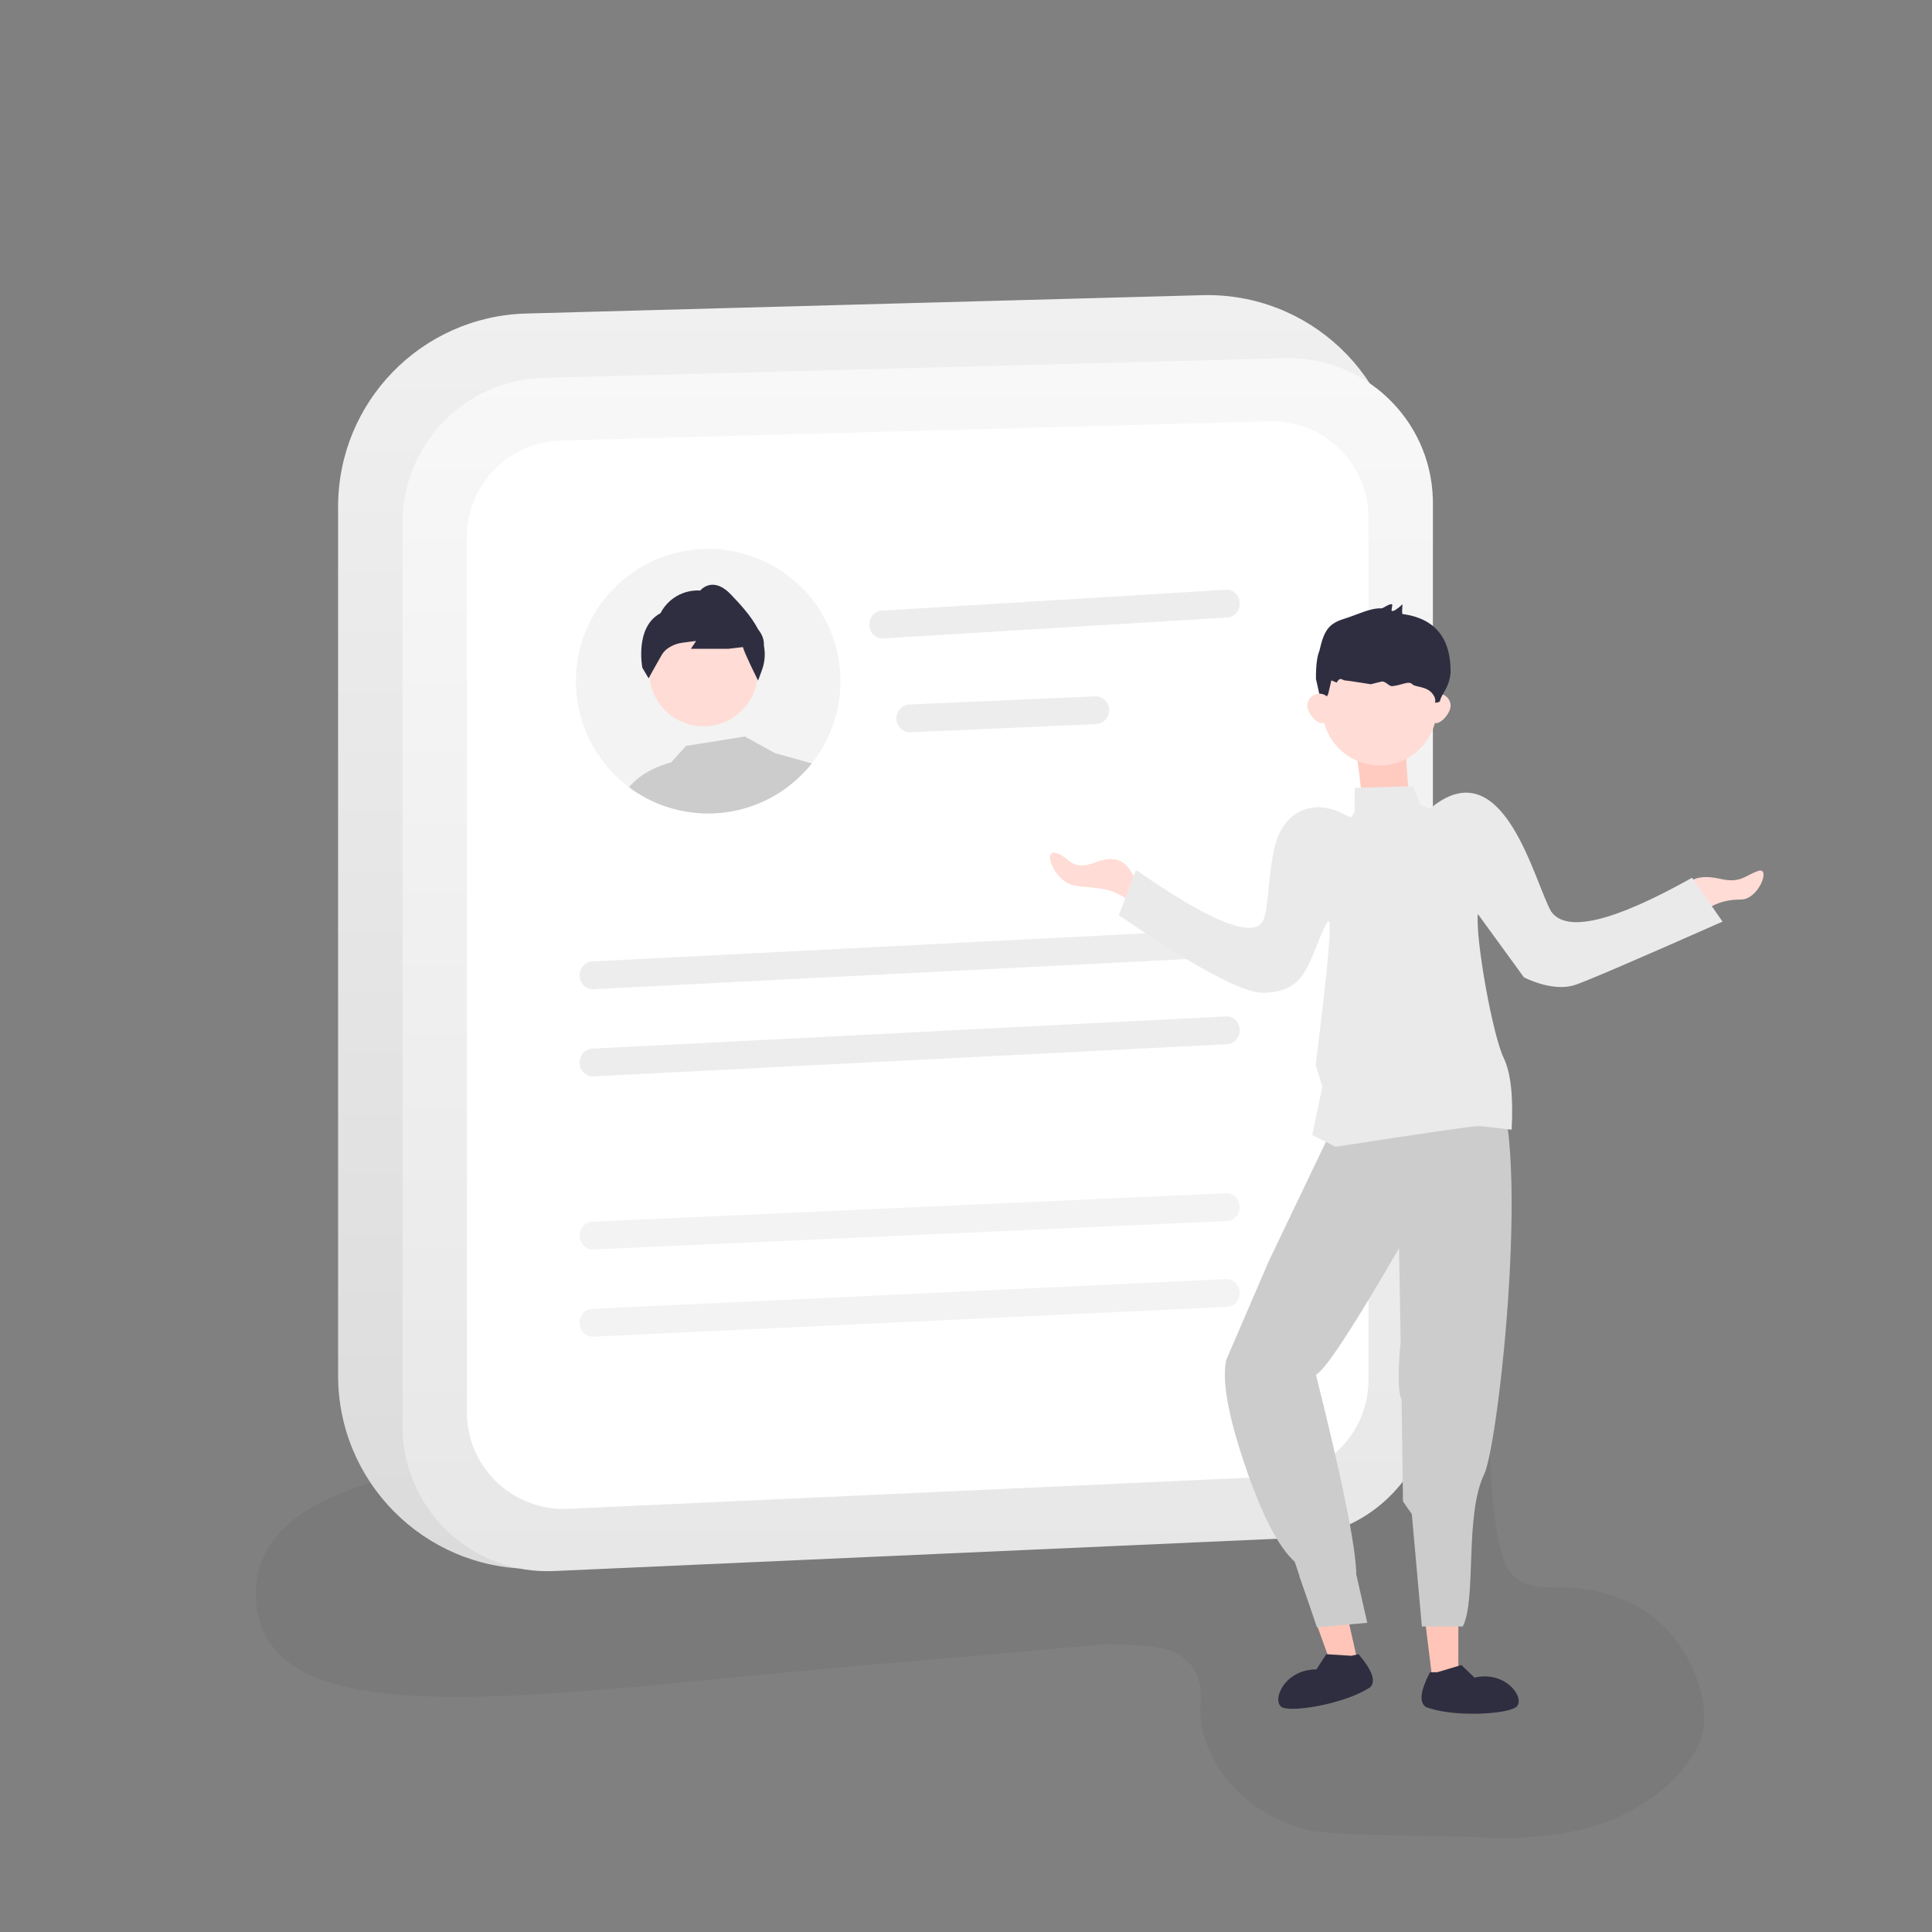 <svg xmlns="http://www.w3.org/2000/svg" version="1.1" viewBox="0 0 120 120"
     height="120px" width="120px">
    <rect x="0" y="0" width="120" height="120" fill="#808080" stroke="none"/>
    <title>Error!</title>
    <defs>
        <linearGradient id="linearGradient-1" y2="100%" x2="50%" y1="0%" x1="50%">
            <stop offset="0%" stop-color="#F0F0F0"></stop>
            <stop offset="100%" stop-color="#DBDBDB"></stop>
        </linearGradient>
        <linearGradient id="linearGradient-2" y2="100%" x2="50%" y1="0%" x1="50%">
            <stop offset="0%" stop-color="#F8F8F8"></stop>
            <stop offset="100%" stop-color="#E7E7E7"></stop>
        </linearGradient>
    </defs>
    <g fill-rule="evenodd" fill="none" stroke-width="1" stroke="none" id="调整">
        <g transform="translate(-1053, -221)" id="切图备份">
            <g transform="translate(932, 160)" id="编组-4备份">
                <rect height="242" width="362" y="0" x="0" id="矩形备份-12"></rect>
                <g transform="translate(136, 79)" id="编组-3">
                    <path transform="translate(46.359, 79.257) rotate(5) translate(-46.359, -79.257)"
                          fill-rule="nonzero" fill="#000000" fill-opacity="0.05" id="路径"
                          d="M78.95,77.037 C80.745,78.31 81.996,76.767 85.766,77.882 C89.536,78.996 91.488,82.695 91.522,85.161 C91.558,87.747 88.374,91.18 84.328,92.427 L83.642,92.625 C83.409,92.688 83.172,92.747 82.932,92.803 L82.57,92.884 L81.863,93.022 L81.14,93.141 C80.164,93.285 79.144,93.372 78.095,93.396 C75.997,93.443 68.888,94.218 67.125,93.798 L66.474,93.631 C62.53,92.543 60.312,89.27 60.277,86.735 C60.253,84.98 59.627,84.217 58.626,83.692 C57.958,83.342 56.435,83.268 54.055,83.47 L42.047,85.597 L39.133,86.091 L34.429,86.943 L26.106,88.484 L24.021,88.854 L21.506,89.278 L19.572,89.58 L18.169,89.782 L17.257,89.903 L15.927,90.064 L15.066,90.156 L14.225,90.236 L13.406,90.302 L12.608,90.354 L11.833,90.391 L11.081,90.413 L10.352,90.419 L9.997,90.416 L9.648,90.409 L8.967,90.381 L8.312,90.335 L7.681,90.271 L7.376,90.232 L7.077,90.188 L6.499,90.085 C3.489,89.482 1.626,88.008 1.254,85.23 C0.802,81.855 3.005,79.533 7.032,77.748 L7.382,77.596 L8.033,77.329 L8.369,77.199 L9.062,76.944 L9.419,76.819 L10.152,76.574 L10.528,76.454 L11.3,76.22 L12.096,75.991 L12.917,75.767 L14.191,75.442 L15.516,75.126 L16.89,74.819 L18.309,74.519 L19.772,74.225 L21.786,73.84 L24.934,73.268 L35.704,71.392 L38.07,70.962 L40.4,70.517 L42.12,70.179 L62.031,66.65 L65.09,66.053 L66.563,65.781 L67.994,65.529 L69.383,65.3 L70.728,65.099 L71.599,64.98 L72.448,64.876 L73.276,64.786 L74.081,64.712 L74.863,64.654 L75.622,64.613 L75.992,64.6 L76.356,64.591 C76.889,72.039 77.754,76.188 78.95,77.037 Z"></path>
                    <g transform="translate(6, 0)" id="编组-10备份">
                        <path fill="url(#linearGradient-1)" id="矩形"
                              d="M11.675,1.474 L53.675,0.334 C60.3,0.155 65.816,5.38 65.996,12.005 C65.999,12.113 66,12.221 66,12.33 L66,65.526 C66,71.941 60.955,77.222 54.546,77.514 L12.546,79.428 C5.926,79.73 0.314,74.608 0.012,67.987 C0.004,67.805 3.57502537e-15,67.623 0,67.441 L0,13.469 C2.75660975e-15,6.969 5.176,1.65 11.675,1.474 Z"></path>
                        <path fill="url(#linearGradient-2)" id="矩形"
                              d="M12.761,5.468 L58.761,4.246 C63.73,4.113 67.865,8.034 67.997,13.003 C67.999,13.083 68,13.163 68,13.242 L68,68.535 C68,73.35 64.211,77.312 59.401,77.526 L13.401,79.58 C8.436,79.802 4.231,75.956 4.009,70.991 C4.003,70.857 4,70.723 4,70.589 L4,14.465 C4,9.587 7.885,5.598 12.761,5.468 Z"></path>
                        <path fill="#FFFFFF" id="矩形"
                              d="M13.837,9.363 L57.837,8.167 C61.149,8.077 63.908,10.69 63.998,14.002 C63.999,14.057 64,14.111 64,14.165 L64,67.711 C64,70.918 61.478,73.558 58.274,73.705 L14.274,75.714 C10.963,75.865 8.157,73.304 8.006,69.993 C8.002,69.902 8,69.811 8,69.72 L8,15.361 C8,12.111 10.588,9.451 13.837,9.363 Z"></path>
                        <g fill-rule="nonzero" transform="translate(14, 15.786)" id="编组-2">
                            <g transform="translate(0.771, 0.306)" id="编组-8">
                                <path fill="#EDEDED" id="路径"
                                      d="M40.437,4.264 L19.02,5.564 C18.738,5.564 18.476,5.4 18.335,5.132 C18.193,4.865 18.193,4.535 18.335,4.267 C18.476,4 18.738,3.835 19.02,3.836 L40.437,2.536 C40.72,2.536 40.981,2.7 41.123,2.968 C41.264,3.235 41.264,3.565 41.123,3.833 C40.981,4.1 40.72,4.265 40.437,4.264 Z"></path>
                                <path fill="#EDEDED" id="路径"
                                      d="M32.259,10.885 L20.768,11.393 C20.29,11.393 19.903,11.006 19.903,10.529 C19.903,10.052 20.29,9.665 20.768,9.665 L32.259,9.156 C32.736,9.156 33.123,9.543 33.123,10.02 C33.123,10.498 32.736,10.885 32.259,10.885 Z"></path>
                                <path fill="#EDEDED" id="路径"
                                      d="M1.042,27.351 C0.593,27.351 0.229,26.964 0.229,26.487 C0.229,26.01 0.593,25.623 1.042,25.623 L40.415,23.623 C40.865,23.623 41.229,24.01 41.229,24.487 C41.229,24.964 40.865,25.351 40.415,25.351 L1.042,27.351 Z"></path>
                                <path fill="#EDEDED" id="路径"
                                      d="M1.042,32.766 C0.593,32.766 0.229,32.379 0.229,31.902 C0.229,31.424 0.593,31.038 1.042,31.038 L40.415,29.038 C40.865,29.038 41.229,29.424 41.229,29.902 C41.229,30.379 40.865,30.766 40.415,30.766 L1.042,32.766 Z"></path>
                                <path fill="#F3F3F3" id="路径"
                                      d="M40.415,41.749 L1.042,43.517 C0.593,43.517 0.229,43.13 0.229,42.653 C0.229,42.176 0.593,41.789 1.042,41.789 L40.415,40.021 C40.865,40.021 41.229,40.408 41.229,40.885 C41.229,41.362 40.865,41.749 40.415,41.749 Z"></path>
                                <path fill="#F3F3F3" id="路径"
                                      d="M40.417,47.083 L1.04,48.932 C0.592,48.932 0.229,48.545 0.229,48.068 C0.229,47.591 0.592,47.204 1.04,47.204 L40.417,45.355 C40.865,45.355 41.229,45.742 41.229,46.219 C41.229,46.696 40.865,47.083 40.417,47.083 Z"></path>
                                <path fill="#F3F3F3" id="路径"
                                      d="M16.433,8.216 C16.435,10.071 15.807,11.873 14.651,13.325 C14.277,13.798 13.851,14.227 13.382,14.605 C12.101,15.644 10.535,16.272 8.891,16.406 C8.667,16.425 8.441,16.434 8.214,16.434 C7.764,16.434 7.314,16.397 6.869,16.323 C6.713,16.298 6.559,16.268 6.406,16.233 C6.139,16.174 5.875,16.1 5.616,16.013 C4.776,15.733 3.987,15.319 3.279,14.786 C3.091,14.645 2.909,14.495 2.733,14.337 C2.517,14.146 2.313,13.942 2.121,13.727 C2.07,13.671 2.019,13.612 1.97,13.554 C-0.394,10.788 -0.657,6.796 1.325,3.743 C3.306,0.691 7.059,-0.694 10.549,0.339 C14.038,1.372 16.432,4.577 16.433,8.216 L16.433,8.216 Z"></path>
                                <circle r="3.368" cy="7.652" cx="7.928" fill="#FFDCD5"
                                        id="椭圆形"></circle>
                                <path fill="#2F2E41" id="路径"
                                      d="M11.677,6.011 C11.693,5.71 11.608,5.412 11.436,5.165 L11.314,4.992 C10.875,4.146 10.151,3.385 9.621,2.828 C9.222,2.41 8.824,2.209 8.441,2.228 C8.163,2.248 7.904,2.378 7.721,2.588 C6.691,2.525 5.723,3.078 5.253,3.996 C3.64,4.847 4.122,7.361 4.127,7.387 L4.516,8.041 L4.561,7.958 C4.561,7.957 4.566,7.949 4.573,7.935 C4.649,7.8 5.061,7.045 5.34,6.568 C5.441,6.405 5.576,6.265 5.736,6.159 C5.997,5.981 6.297,5.868 6.61,5.829 L7.467,5.718 L7.143,6.205 L9.476,6.205 L10.373,6.099 C10.463,6.467 11.175,7.897 11.261,8.069 L11.269,8.083 L11.316,8.18 L11.582,7.449 C11.738,6.986 11.77,6.49 11.677,6.011 Z"></path>
                                <path fill="#ccc" id="路径"
                                      d="M3.304,14.804 C3.448,14.613 4.197,13.725 5.921,13.255 L6.834,12.238 L10.495,11.654 L12.358,12.684 L14.651,13.325 C14.277,13.798 13.851,14.227 13.382,14.605 C12.101,15.644 10.535,16.272 8.891,16.406 C8.667,16.425 8.442,16.434 8.214,16.434 C7.764,16.434 7.314,16.397 6.869,16.323 C6.712,16.298 6.559,16.268 6.406,16.233 C6.139,16.174 5.875,16.1 5.616,16.013 C4.785,15.737 4.005,15.329 3.304,14.804 C3.295,14.799 3.288,14.791 3.279,14.786 L3.304,14.804 Z"></path>
                            </g>
                        </g>
                    </g>
                    <g transform="translate(50, 18.786)" id="undraw_map_re_60yfw备份">
                        <polygon
                                points="25.58 67.62 23.978 67.62 23.215 61.44 25.58 61.44"
                                fill-rule="nonzero" fill="#FFC5B9" id="路径"></polygon>
                        <polygon
                                points="19.371 66.61 17.809 66.963 15.704 61.103 18.011 60.583"
                                fill-rule="nonzero" fill="#FFC5B9" id="路径"></polygon>
                        <path fill-rule="nonzero" fill="#2F2E41" id="路径"
                              d="M20.123,67.997 C18.684,68.99 15.44,69.564 14.683,69.279 C13.927,68.995 14.683,66.903 16.764,66.903 L17.38,65.959 L18.942,66.058 L19.382,65.959 C20.22,66.94 20.467,67.619 20.123,67.997 Z"></path>
                        <path transform="translate(26.195, 68.274) scale(-1, 1) rotate(13) translate(-26.195, -68.274)"
                              fill-rule="nonzero" fill="#2F2E41" id="路径"
                              d="M28.983,68.616 C27.544,69.609 24.3,70.183 23.543,69.898 C22.787,69.613 23.543,67.522 25.624,67.522 L26.24,66.577 L27.802,66.677 L28.242,66.577 C29.08,67.559 29.327,68.238 28.983,68.616 Z"></path>
                        <path fill-rule="nonzero" fill="#ccc" id="路径"
                              d="M27.609,29.843 C30.265,33.032 28.115,52.84 27.187,54.775 C25.948,57.36 26.731,62.524 25.855,64.239 L23.315,64.239 L22.691,57.258 L22.141,56.471 L22.057,50.176 C21.832,49.643 21.812,48.44 21.997,46.566 L21.899,40.736 C19.029,45.694 17.308,48.315 16.736,48.602 C18.384,55.175 19.219,59.309 19.242,61.006 L19.922,64.009 L16.796,64.288 L15.416,60.216 C14.4,59.3 13.367,57.294 12.318,54.198 C11.269,51.102 10.886,48.928 11.167,47.675 L13.048,43.308 L13.817,41.523 L18.112,32.556 L27.609,29.843 Z"></path>
                        <path fill="#FFDCD5" id="路径-4"
                              d="M5.948,18.433 L5.27,17.39 C4.834,16.572 4.089,16.368 3.035,16.776 C1.453,17.39 1.372,16.34 0.555,16.184 C-0.262,16.029 0.529,17.966 1.681,18.2 C2.833,18.433 4.119,18.2 5.27,19.309 C6.037,20.049 6.263,19.757 5.948,18.433 Z"></path>
                        <path transform="translate(41.832, 19.104) scale(-1, 1) translate(-41.832, -19.104)"
                              fill="#FFDCD5" id="路径-4"
                              d="M44.539,19.433 L43.73,17.998 C43.316,17.67 42.682,17.604 41.828,17.799 C40.547,18.092 40.305,17.607 39.473,17.314 C38.641,17.021 39.425,19.087 40.538,19.087 C41.652,19.087 42.675,19.433 43.54,20.55 C44.116,21.294 44.449,20.922 44.539,19.433 Z"></path>
                        <path fill="#FFCBC1" id="路径-2"
                              d="M19.283,10.116 C19.283,10.116 19.384,10.956 19.586,12.636 L22.5,12.636 L22.262,9.163 C20.276,9.798 19.283,10.116 19.283,10.116 Z"></path>
                        <path fill-rule="nonzero" fill="#EAEAEA" id="路径"
                              d="M22.762,12.048 L23.218,13.204 L23.81,13.449 C28.392,9.584 30.294,18.032 31.353,19.841 C32.311,21.168 35.226,20.465 40.097,17.732 L41.989,20.458 C36.657,22.817 33.61,24.126 32.847,24.385 C31.704,24.774 30.265,24.229 29.652,23.915 L26.788,19.98 C26.65,21.663 27.723,27.534 28.392,28.913 C28.837,29.833 29.003,31.322 28.89,33.38 C27.663,33.231 26.962,33.157 26.788,33.157 C26.466,33.157 23.521,33.585 17.952,34.443 L16.506,33.712 L17.132,30.7 L16.717,29.354 C17.516,23.019 17.771,20.054 17.482,20.458 C17.048,21.064 16.577,22.665 16.071,23.509 C15.575,24.427 14.691,24.884 13.421,24.877 C12.15,24.871 9.174,23.265 4.493,20.06 L5.559,17.25 C10.136,20.433 12.757,21.502 13.421,20.458 C13.872,19.704 13.722,16.68 14.426,15.067 C15.13,13.453 16.792,12.841 18.562,13.834 C18.685,13.882 18.801,13.932 18.91,13.984 L19.133,13.666 L19.146,12.151 L22.762,12.048 Z"></path>
                        <circle r="3.557" cy="7.198" cx="20.689" fill-rule="nonzero" fill="#FFDCD5"
                                id="椭圆形"></circle>
                        <path transform="translate(24.35, 7.216) scale(-1, 1) translate(-24.35, -7.216)"
                              fill="#FFDCD5" id="椭圆形备份"
                              d="M24.532,8.133 C24.946,8.133 25.1,7.464 25.1,7.05 C25.1,6.636 24.764,6.3 24.35,6.3 C23.936,6.3 23.6,6.636 23.6,7.05 C23.6,7.464 24.118,8.133 24.532,8.133 Z"></path>
                        <path fill-rule="nonzero" fill="#2F2E41" id="路径"
                              d="M18.5,5.471 C18.578,5.471 18.981,5.53 19.709,5.645 C19.799,5.659 19.945,5.683 20.147,5.715 C20.452,5.634 20.672,5.579 20.809,5.55 C21.051,5.499 21.27,5.851 21.47,5.832 C22.083,5.772 22.502,5.476 22.723,5.715 C22.906,5.913 23.643,5.812 24.011,6.35 C24.138,6.534 24.177,6.703 24.129,6.858 C24.284,6.858 24.386,6.828 24.436,6.768 C24.557,6.241 25.001,5.992 25.1,4.986 C25.1,3.884 24.916,1.72 22.113,1.353 C22.08,1.349 22.08,1.146 22.113,0.746 C21.778,1.055 21.559,1.194 21.455,1.161 C21.374,1.136 21.533,0.768 21.455,0.746 C21.291,0.698 20.902,1.005 20.809,1 C20.11,0.965 19.289,1.402 18.5,1.645 C17.506,1.95 17.232,2.394 16.95,3.642 C16.8,4.003 16.729,4.584 16.737,5.386 L17.123,7.106 L17.5,6.3 L17.694,5.471 L18.025,5.612 C18.099,5.46 18.189,5.385 18.293,5.386 L18.5,5.471 Z"></path>
                        <path fill="#FFDCD5" id="椭圆形"
                              d="M17.132,8.133 C17.546,8.133 17.7,7.464 17.7,7.05 C17.7,6.636 17.364,6.3 16.95,6.3 C16.536,6.3 16.2,6.636 16.2,7.05 C16.2,7.464 16.718,8.133 17.132,8.133 Z"></path>
                    </g>
                </g>
            </g>
        </g>
    </g>
</svg>
